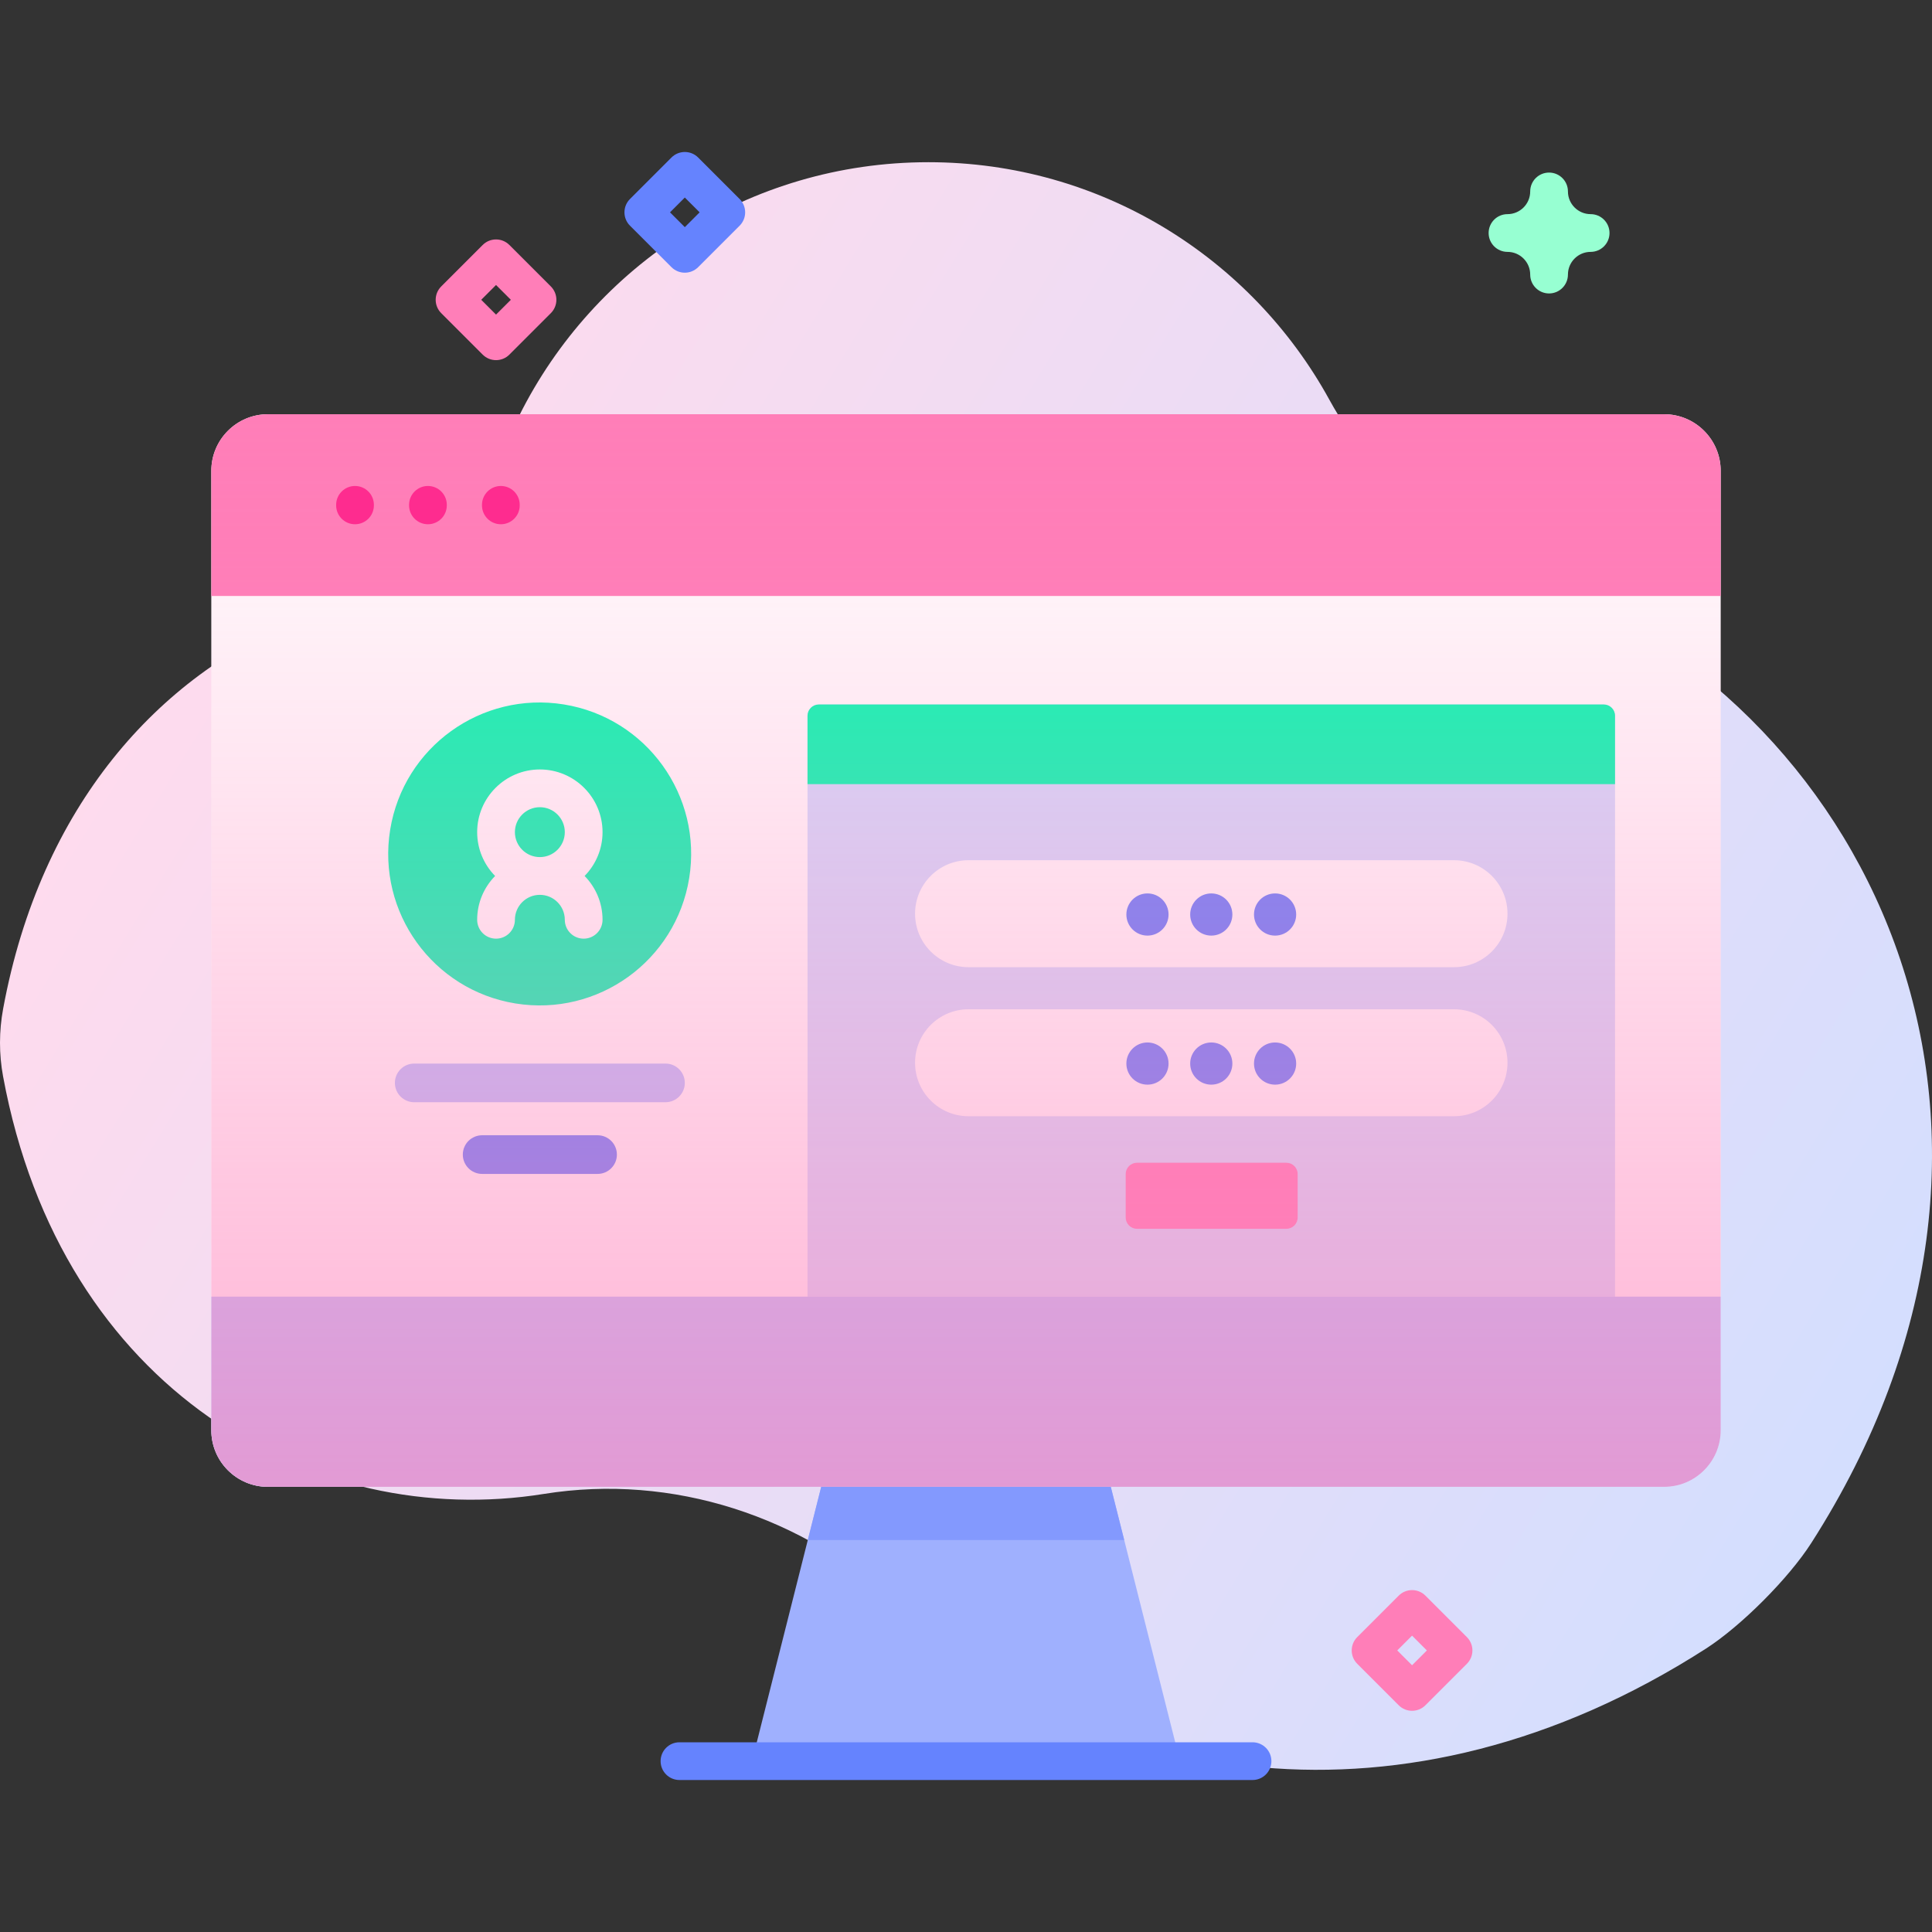 <svg id="Capa_1" enable-background="new 0 0 512 512" height="512" viewBox="0 0 512 512" width="512" xmlns="http://www.w3.org/2000/svg" xmlns:xlink="http://www.w3.org/1999/xlink"><rect x="0" y="0" width="512" height="512" fill="#333333" stroke="none"/><linearGradient id="SVGID_1_" gradientUnits="userSpaceOnUse" x1="28.984" x2="502.522" y1="124.555" y2="414.076"><stop offset=".049" stop-color="#ffdbed"/><stop offset=".999" stop-color="#d2deff"/></linearGradient><linearGradient id="SVGID_2_" gradientUnits="userSpaceOnUse" x1="256.001" x2="256.001" y1="109.775" y2="394.025"><stop offset=".003" stop-color="#ff7eb8" stop-opacity="0"/><stop offset="1" stop-color="#ff7eb8" stop-opacity=".6"/></linearGradient><g><g><path d="m408.229 154.265c-23.697-9.236-43.717-26.089-55.961-48.381-20.59-37.487-60.43-62.898-106.221-62.898-47.53 0-88.646 27.377-108.477 67.219-12.146 24.401-32.814 43.56-58.09 53.761-37.349 15.074-68.703 49.524-78.653 103.382-1.092 5.91-1.108 11.986-.016 17.896 15.448 83.572 82.399 120.435 143.334 110.66 34.126-5.474 68.672 5.909 93.967 29.462 51.434 47.892 133.884 62.907 213.923 11.57 9.377-6.014 21.957-18.634 27.966-28.015 68.966-107.67 17.879-219.714-71.772-254.656z" fill="url(#SVGID_1_)"/><path d="m312.711 466.729h-113.421l22.682-89.905h68.057z" fill="#9fb0fe"/><path d="m297.929 408.126h-83.857l7.9-31.302h68.057z" fill="#8399fe"/><path d="m456.001 124.775v254.25c0 8.28-6.72 15-15 15h-370c-8.28 0-15-6.72-15-15v-254.25c0-8.28 6.72-15 15-15h370c8.28 0 15 6.72 15 15z" fill="#fff"/><path d="m428.001 343.632h-214v-153.936c0-1.657 1.343-3 3-3h208c1.657 0 3 1.343 3 3z" fill="#d2deff"/><path d="m428.001 207.804h-214v-18.107c0-1.657 1.343-3 3-3h208c1.657 0 3 1.343 3 3z" fill="#02ffb3"/><path d="m456.001 157.946v-33.171c0-8.284-6.716-15-15-15h-370c-8.284 0-15 6.716-15 15v33.171z" fill="#ff7eb8"/><path d="m56.001 343.632v35.39c0 8.284 6.716 15 15 15h370c8.284 0 15-6.716 15-15v-35.39z" fill="#b7c5ff"/><ellipse cx="143.067" cy="226.335" fill="#02ffb3" rx="40.143" ry="40.143" transform="matrix(.16 -.987 .987 .16 -103.262 331.3)"/><path d="m159.68 220.528c0-9.16-7.453-16.612-16.613-16.612s-16.613 7.452-16.613 16.612c0 4.518 1.818 8.615 4.755 11.613-2.936 2.998-4.755 7.096-4.755 11.613 0 2.762 2.239 5 5 5s5-2.238 5-5c0-3.646 2.966-6.613 6.613-6.613s6.613 2.967 6.613 6.613c0 2.762 2.239 5 5 5s5-2.238 5-5c0-4.518-1.818-8.615-4.755-11.613 2.937-2.997 4.755-7.095 4.755-11.613zm-16.613-6.612c3.646 0 6.613 2.966 6.613 6.612s-2.967 6.613-6.613 6.613-6.613-2.967-6.613-6.613 2.966-6.612 6.613-6.612z" fill="#fff"/><path d="m385.328 256.313h-128.654c-7.828 0-14.173-6.346-14.173-14.173 0-7.828 6.346-14.173 14.173-14.173h128.654c7.828 0 14.173 6.346 14.173 14.173s-6.346 14.173-14.173 14.173z" fill="#fff"/><g fill="#6583fe"><circle cx="304.09" cy="242.356" r="5.59"/><circle cx="321.001" cy="242.356" r="5.59"/><path d="m337.912 236.766c3.087 0 5.59 2.503 5.59 5.59s-2.503 5.59-5.59 5.59-5.59-2.503-5.59-5.59 2.502-5.59 5.59-5.59z"/></g><path d="m385.328 295.813h-128.654c-7.828 0-14.173-6.346-14.173-14.173 0-7.828 6.346-14.173 14.173-14.173h128.654c7.828 0 14.173 6.346 14.173 14.173s-6.346 14.173-14.173 14.173z" fill="#fff"/><circle cx="304.09" cy="281.856" fill="#6583fe" r="5.59"/><circle cx="321.001" cy="281.856" fill="#6583fe" r="5.59"/><path d="m337.912 276.266c3.087 0 5.59 2.503 5.59 5.59s-2.503 5.59-5.59 5.59-5.59-2.503-5.59-5.59 2.502-5.59 5.59-5.59z" fill="#6583fe"/><path d="m340.895 325.643h-39.574c-1.657 0-3-1.343-3-3v-11.5c0-1.657 1.343-3 3-3h39.574c1.657 0 3 1.343 3 3v11.5c0 1.657-1.343 3-3 3z" fill="#ff7eb8"/><path d="m176.36 292.101h-66.586c-2.829 0-5.123-2.294-5.123-5.123s2.293-5.123 5.123-5.123h66.586c2.829 0 5.123 2.294 5.123 5.123s-2.294 5.123-5.123 5.123z" fill="#b7c5ff"/><path d="m158.36 311.101h-30.586c-2.829 0-5.123-2.294-5.123-5.123s2.293-5.123 5.123-5.123h30.586c2.829 0 5.123 2.294 5.123 5.123s-2.294 5.123-5.123 5.123z" fill="#6583fe"/><path d="m456.001 124.775v254.25c0 8.28-6.72 15-15 15h-370c-8.28 0-15-6.72-15-15v-254.25c0-8.28 6.72-15 15-15h370c8.28 0 15 6.72 15 15z" fill="url(#SVGID_2_)"/><g><g fill="#fe2c8f"><path d="m94.083 128.788c-2.761 0-5 2.238-5 5v.145c0 2.762 2.239 5 5 5s5-2.238 5-5v-.145c0-2.762-2.239-5-5-5z"/><path d="m113.408 128.788c-2.761 0-5 2.238-5 5v.145c0 2.762 2.239 5 5 5s5-2.238 5-5v-.145c0-2.762-2.239-5-5-5z"/><path d="m132.732 128.788c-2.761 0-5 2.238-5 5v.145c0 2.762 2.239 5 5 5s5-2.238 5-5v-.145c0-2.762-2.238-5-5-5z"/></g><path d="m180.067 471.722c-2.761 0-5-2.238-5-5s2.239-5 5-5h151.867c2.761 0 5 2.238 5 5s-2.239 5-5 5z" fill="#6583fe"/></g></g><g><path d="m374.212 453.379c-1.28 0-2.559-.488-3.536-1.465l-10.994-10.994c-1.953-1.952-1.953-5.118 0-7.07l10.994-10.994c1.953-1.953 5.118-1.953 7.071 0l10.994 10.994c1.953 1.952 1.953 5.118 0 7.07l-10.994 10.994c-.976.977-2.255 1.465-3.535 1.465zm-3.923-15.994 3.923 3.923 3.923-3.923-3.923-3.923z" fill="#ff7eb8"/><path d="m131.454 95.442c-1.28 0-2.559-.488-3.536-1.465l-10.994-10.994c-1.953-1.952-1.953-5.118 0-7.07l10.994-10.994c1.953-1.953 5.118-1.953 7.071 0l10.994 10.994c1.953 1.952 1.953 5.118 0 7.07l-10.994 10.994c-.976.977-2.255 1.465-3.535 1.465zm-3.923-15.994 3.923 3.923 3.923-3.923-3.923-3.923z" fill="#ff7eb8"/><path d="m181.482 72.266c-1.28 0-2.559-.488-3.536-1.465l-10.994-10.994c-1.953-1.952-1.953-5.118 0-7.07l10.994-10.994c1.953-1.953 5.118-1.953 7.071 0l10.994 10.994c1.953 1.952 1.953 5.118 0 7.07l-10.994 10.994c-.975.976-2.255 1.465-3.535 1.465zm-3.922-15.994 3.923 3.923 3.923-3.923-3.923-3.923z" fill="#6583fe"/><path d="m410.519 77.768c-2.761 0-5-2.238-5-5 0-3.318-2.7-6.018-6.018-6.018-2.761 0-5-2.238-5-5s2.239-5 5-5c3.318 0 6.018-2.699 6.018-6.018 0-2.762 2.239-5 5-5s5 2.238 5 5c0 3.318 2.7 6.018 6.018 6.018 2.761 0 5 2.238 5 5s-2.239 5-5 5c-3.318 0-6.018 2.699-6.018 6.018 0 2.761-2.239 5-5 5z" fill="#97ffd2"/></g></g></svg>